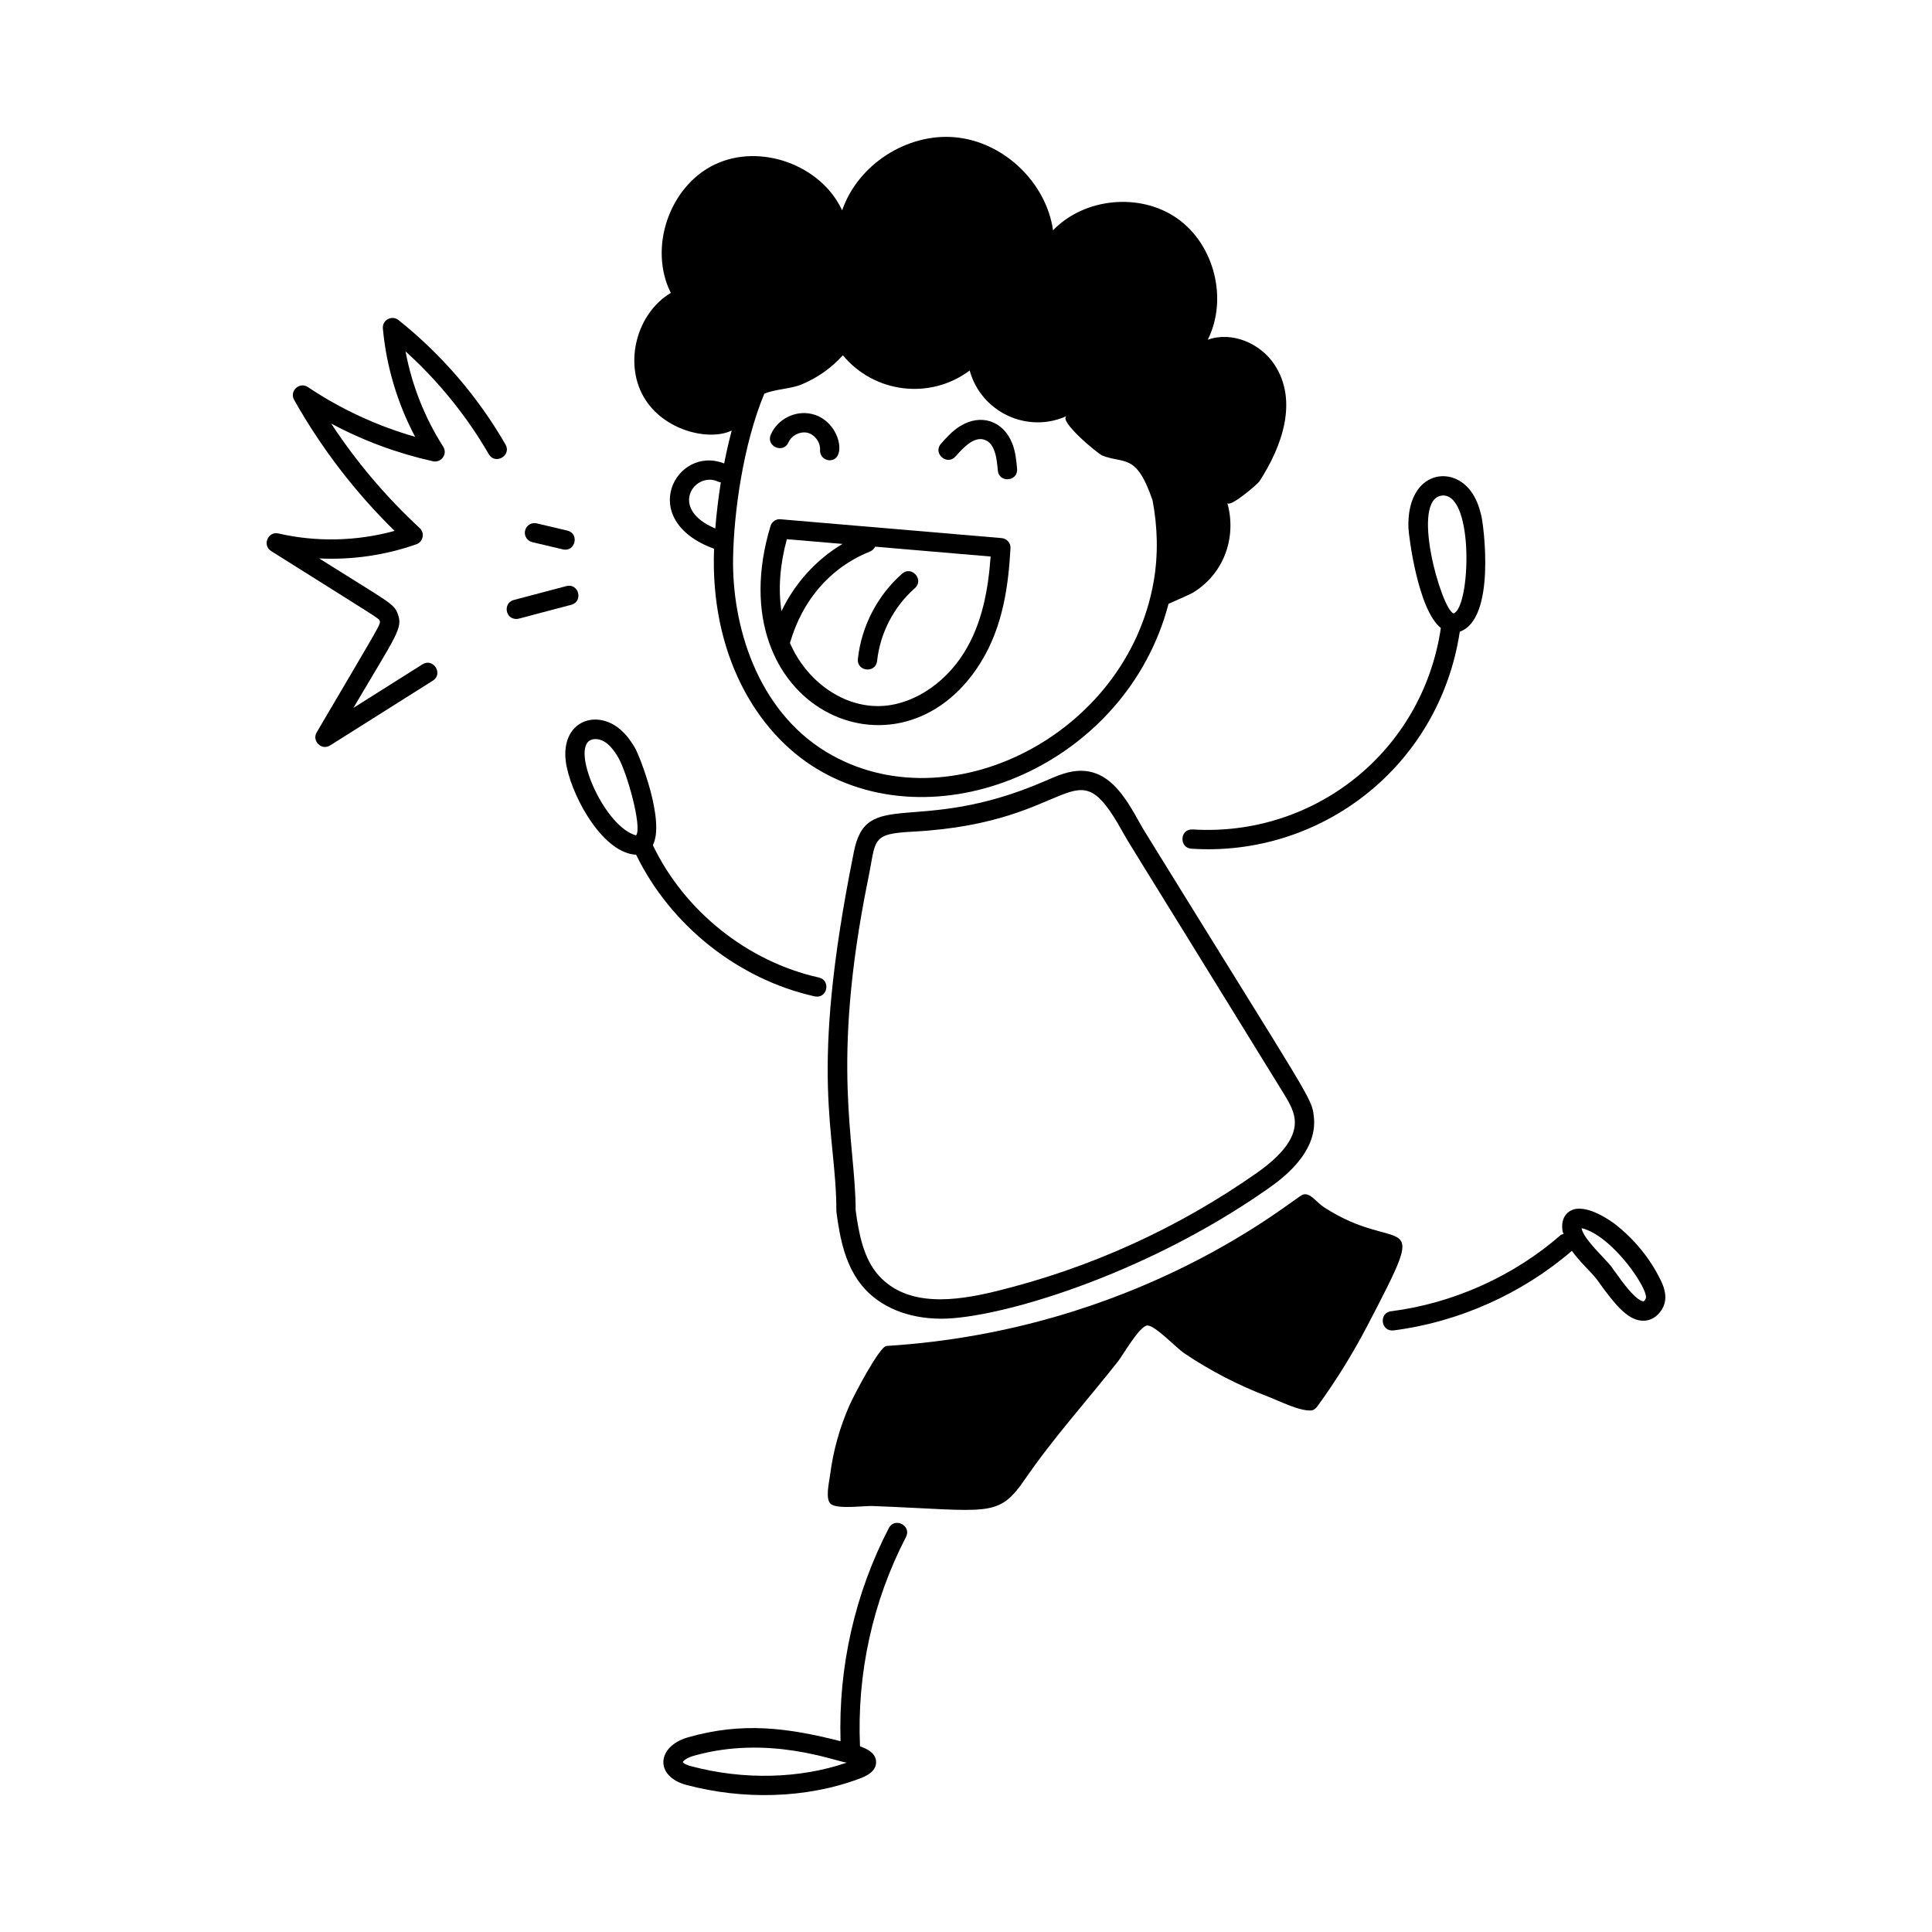 <svg id="Layer_1" enable-background="new 0 0 75 75" viewBox="0 0 75 75" xmlns="http://www.w3.org/2000/svg"><g id="Happy_Kid_1_" fill="rgb(0,0,0)"><path d="m30.611 17.17c.115-.27.455-.436.737-.369.284.069.507.374.486.666-.015.207.142.386.348.4.009 0.0.018.001.026.001.683 0 .421-1.527-.683-1.795-.648-.159-1.345.197-1.604.801-.195.454.49.753.689.297z"/><path d="m37.273 16.541c-.306.189-.538.452-.743.683-.329.369.228.869.561.498.288-.324.709-.793 1.126-.651.421.138.48.758.518 1.194.044.494.79.43.748-.065-.027-.31-.059-.66-.191-.993-.347-.874-1.218-1.162-2.018-.665z"/><path d="m38.885 20.889-8.583-.731c-.175-.022-.341.095-.392.266-2.114 7.022 5.001 10.32 8.141 5.326.896-1.425 1.097-3.057 1.176-4.466.012-.203-.14-.377-.342-.395zm-8.34.042 2.16.184c-1.024.611-1.857 1.533-2.369 2.611-.126-.844-.069-1.764.209-2.795zm6.871 4.419c-.799 1.271-2.122 2.088-3.395 2.059-1.381-.022-2.729-1.004-3.354-2.445-.001-.001-.001-.003-.001-.005.055-.102.565-2.528 3.113-3.552.089-.036.155-.104.194-.185l4.483.382c-.09 1.224-.309 2.582-1.039 3.746z"/><path d="m32.468 47.008c0 .017.001.033.003.049.133.998.337 2.131 1.086 2.962.612.678 1.626 1.173 2.993 1.173 2.139 0 7.79-1.623 12.664-5.041.482-.339 1.95-1.369 1.79-2.797-.086-.762-.067-.545-6.541-11.034-.529-.851-1.128-2.358-2.449-2.397-.516-.017-.985.196-1.455.4-4.966 2.155-6.937.194-7.419 2.785-1.771 8.787-.672 10.787-.672 13.9zm1.229-12.86c.324-1.589.093-1.779 1.781-1.866 6.361-.347 6.181-3.423 8.08-.029.359.638-.127-.192 6.229 10.123.212.342.43.695.471 1.062.075.664-.408 1.35-1.475 2.099-3.065 2.149-6.463 3.691-10.099 4.584-1.608.396-3.456.631-4.571-.604-.6-.665-.777-1.654-.896-2.534-.006-2.678-.985-5.616.479-12.835z"/><path d="m39.81 57.395c1.085-1.581 2.421-3.06 3.586-4.54.214-.272.853-1.407 1.154-1.4.301.007 1.129.881 1.411 1.071 1.021.688 2.124 1.259 3.277 1.695.35.132 1.203.566 1.66.533.1-.007.184-.08.243-.161.73-1.004 1.385-2.062 1.958-3.163 2.495-4.79 1.273-2.625-1.708-4.569-.304-.198-.533-.59-.823-.482-.362.136-6.281 5.255-16.155 5.871-.272.017-1.267 1.919-1.437 2.305-.376.852-.631 1.759-.749 2.683-.038.298-.212.998.045 1.163.296.189 1.253.049 1.615.063 4.569.176 4.852.492 5.922-1.069z"/><path d="m35.17 59.666c.23-.443-.44-.783-.666-.346-1.324 2.554-1.963 5.404-1.874 8.273-2.074-.529-3.824-.75-5.921-.15-1.235.355-1.295 1.522-.062 1.848 2.18.582 4.637.536 6.71-.242.2-.075.67-.251.652-.662-.014-.325-.322-.49-.624-.594-.125-2.816.486-5.622 1.786-8.129zm-8.331 8.901c-.3-.08-.333-.161-.334-.163.01-.039.142-.162.411-.24 2.911-.833 5.506.208 5.955.262-1.826.627-4.008.68-6.032.14z"/><path d="m54.003 50.902c-.488.063-.401.803.096.744 2.533-.325 4.985-1.422 6.92-3.088.36.491.72.785.973 1.112.789 1.117 1.272 1.624 1.837 1.599.2-.008.483-.095.702-.466.262-.445.014-.949-.067-1.114-.412-.841-1.023-1.59-1.769-2.167-.046-.036-1.128-.869-1.741-.514-.141.082-.366.291-.298.773.006.042.029.083.04.125-.035.015-.075.009-.105.035-1.832 1.6-4.172 2.652-6.587 2.962zm9.881-.48v0c-.042.072-.076.097-.085.097-.126-.018-.393-.133-1.083-1.123-.212-.265.007-.062-.547-.653-.308-.328-.729-.776-.771-1.066 1.215.289 2.662 2.454 2.485 2.745z"/><path d="m46.302 32.199c-.508-.033-.537.717-.049.748 5.018.328 9.619-3.182 10.416-8.425 1.408-.497.93-4.128.831-4.524-.071-.291-.187-.666-.44-.981-.804-1.001-2.452-.63-2.385 1.471.01.297.365 3.179 1.259 3.891-.718 4.832-4.939 8.111-9.632 7.82zm9.697-12.963c.009-0.0.017-.001.025-.001 1.206 0 1.058 4.335.407 4.578-.003-.001-.006-.003-.009-.003-.465-.161-1.708-4.482-.423-4.574z"/><path d="m22.007 29.804v0c.281 1.292 1.444 3.319 2.687 3.376 1.33 2.736 3.952 4.834 6.931 5.499.499.103.638-.626.164-.732-2.777-.619-5.222-2.582-6.446-5.139.487-.938-.519-3.48-.693-3.775-.164-.278-.43-.675-.844-.908-.976-.549-2.142.101-1.8 1.679zm.854-1.035c.135-.106.377-.104.578.009.198.111.373.307.565.635.33.56.935 2.703.689 3.016-1.184-.31-2.462-3.154-1.833-3.66z"/><path d="m28.406 16.714c-.114.425-.212.854-.294 1.279-1.865-.741-3.44 2.195-.392 3.31-.159 4.086 1.642 7.122 3.981 8.538 4.794 2.901 12.033-.176 13.662-6.402.388-.171.861-.379.95-.433 1.287-.794 1.685-2.26 1.328-3.491.068.235 1.179-.72 1.251-.831.898-1.385 1.496-3.129.59-4.52-.544-.836-1.657-1.312-2.596-.976.788-1.574.259-3.688-1.179-4.704s-3.607-.812-4.828.456c-.267-1.862-1.916-3.433-3.789-3.61-1.873-.177-3.787 1.058-4.398 2.837-.819-1.772-3.194-2.624-4.953-1.777-1.759.847-2.573 3.235-1.698 4.98-1.317.787-1.819 2.685-1.063 4.02.751 1.328 2.546 1.748 3.427 1.324zm-.522 1.985c.032.016.065.02.098.026-.101.635-.171 1.242-.214 1.79-1.85-.773-.788-2.247.117-1.815zm4.205 10.5c-2.739-1.658-3.672-4.973-3.631-7.522.028-1.765.386-4.402 1.212-6.393.432-.184 1.026-.182 1.458-.364.604-.254 1.155-.639 1.592-1.129 1.205 1.461 3.373 1.75 4.923.592.441 1.612 2.234 2.466 3.77 1.766-.361.165 1.203 1.468 1.382 1.537.865.336 1.319-.108 1.948 1.742.196 1.036.223 2.099.044 3.137-1.04 5.999-8.01 9.47-12.697 6.632z"/><path d="m33.303 25.578c-.052.495.694.572.746.08.116-1.079.649-2.108 1.464-2.824.372-.325-.12-.892-.494-.563-.955.838-1.58 2.044-1.716 3.307z"/><path d="m14.74 24.098c.05.135.014.144-2.446 4.332-.197.334.189.717.523.507l3.984-2.513c.42-.266.019-.898-.4-.635l-2.68 1.69c1.673-2.848 1.931-3.084 1.72-3.646-.153-.407-.28-.411-3.051-2.155 1.281.063 2.575-.126 3.773-.549.265-.093.337-.438.13-.629-1.309-1.211-2.461-2.572-3.437-4.058 1.242.665 2.566 1.155 3.951 1.464.328.07.577-.286.398-.568-.72-1.125-1.217-2.387-1.462-3.697 1.271 1.149 2.378 2.513 3.23 3.989.25.43.898.054.65-.375-1.076-1.862-2.474-3.487-4.153-4.83-.259-.204-.637-.002-.607.327.134 1.466.563 2.902 1.252 4.205-1.479-.423-2.875-1.07-4.162-1.93-.326-.219-.728.153-.535.496 1.057 1.875 2.366 3.583 3.9 5.086-1.457.402-3.034.44-4.507.101-.405-.099-.642.456-.284.683 4.274 2.691 4.173 2.603 4.212 2.706z"/><path d="m20.042 24.028c.103 0 .075-.012 2.135-.55.476-.127.293-.849-.191-.726l-2.039.539c-.421.111-.343.737.096.737z"/><path d="m20.663 21.046 1.188.281c.481.116.656-.616.172-.729l-1.187-.281c-.206-.046-.404.077-.452.278-.048.202.077.403.278.451z"/></g></svg>